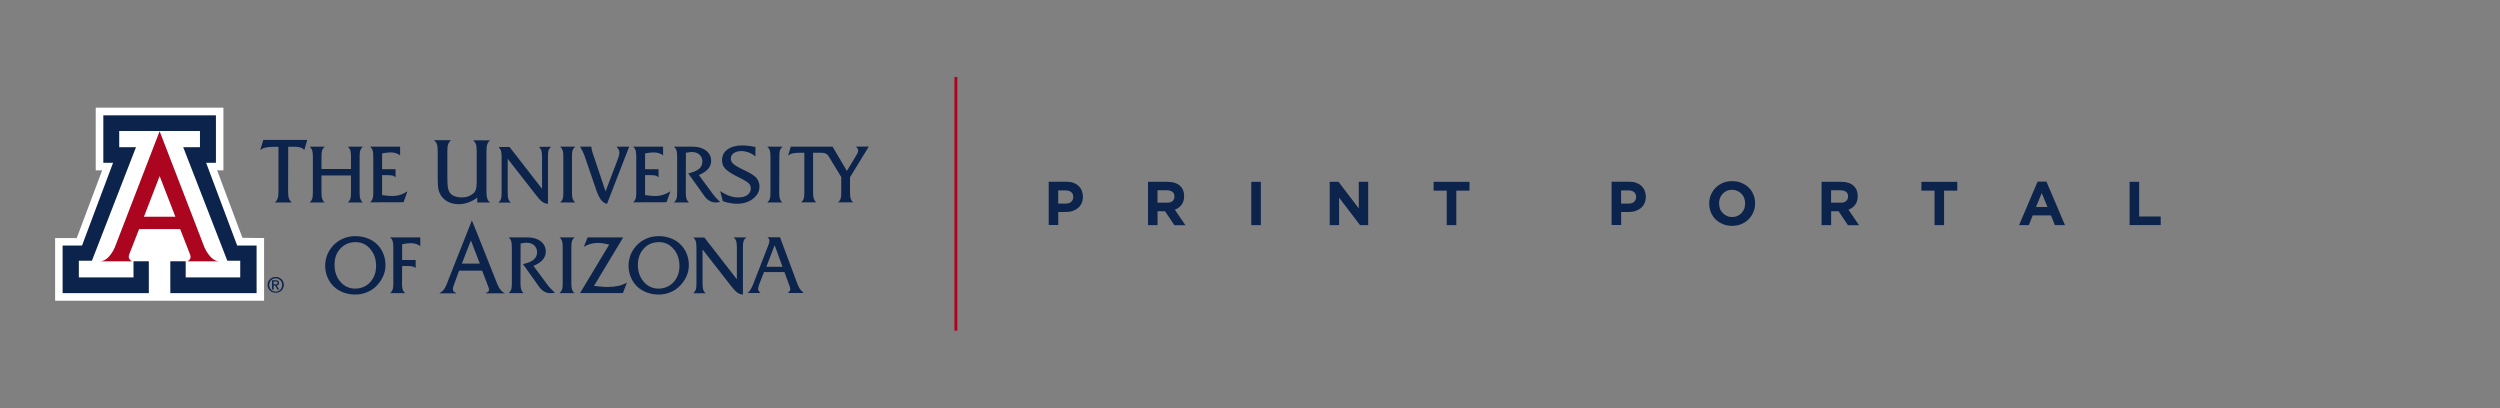 <?xml version="1.0" encoding="UTF-8"?><svg id="a" xmlns="http://www.w3.org/2000/svg" viewBox="0 0 434.06 70.88"><rect x="0" y="0" width="434.06" height="70.88" fill="#808080" stroke="none"/><defs><style>.b{fill:#fff;}.c{fill:#0c234b;}.d{fill:#ab0520;}</style></defs><rect class="d" x="165.71" y="13.36" width=".51" height="44.06"/><g><path class="c" d="M187.78,35.33c-.16,.32-.37,.6-.65,.82s-.6,.38-.96,.5c-.37,.12-.76,.16-1.18,.16h-1.25v2.26h-1.66v-7.52h3.07c.45,0,.86,.06,1.2,.19,.36,.13,.66,.3,.9,.53s.44,.5,.57,.82,.2,.67,.2,1.05v.02c0,.45-.09,.83-.24,1.16h0Zm-1.44-1.13c0-.37-.12-.66-.36-.85-.24-.2-.57-.29-.98-.29h-1.27v2.29h1.31c.42,0,.74-.1,.96-.32s.35-.49,.35-.81v-.02h-.01Z"/><path class="c" d="M203.89,39.09l-1.61-2.41h-1.3v2.41h-1.66v-7.52h3.44c.89,0,1.59,.22,2.09,.66,.5,.44,.74,1.04,.74,1.83v.02c0,.61-.15,1.1-.44,1.48-.3,.38-.68,.66-1.17,.85l1.83,2.69h-1.92Zm.02-4.98c0-.36-.12-.63-.35-.8s-.54-.27-.95-.27h-1.64v2.15h1.68c.41,0,.72-.09,.94-.29s.32-.45,.32-.78v-.02h0Z"/><path class="c" d="M217.25,39.09v-7.52h1.66v7.52h-1.66Z"/><path class="c" d="M236.14,39.09l-3.64-4.77v4.77h-1.63v-7.52h1.53l3.52,4.62v-4.62h1.63v7.52h-1.41Z"/><path class="c" d="M252.85,33.1v5.99h-1.66v-5.99h-2.28v-1.53h6.23v1.53h-2.29Z"/><path class="c" d="M285.51,35.33c-.16,.32-.37,.6-.65,.82s-.6,.38-.96,.5-.76,.16-1.18,.16h-1.25v2.26h-1.66v-7.52h3.07c.45,0,.86,.06,1.2,.19,.36,.13,.66,.3,.9,.53s.44,.5,.57,.82,.2,.67,.2,1.05v.02c0,.45-.08,.83-.24,1.16h0Zm-1.44-1.13c0-.37-.12-.66-.36-.85-.24-.2-.57-.29-.98-.29h-1.27v2.29h1.31c.42,0,.74-.1,.96-.32,.23-.22,.35-.49,.35-.81v-.02h-.01Z"/><path class="c" d="M304.42,36.84c-.2,.46-.47,.88-.83,1.24s-.78,.64-1.26,.83c-.49,.21-1.02,.3-1.6,.3s-1.11-.1-1.6-.3c-.49-.21-.9-.47-1.26-.82s-.63-.75-.82-1.23-.29-.97-.29-1.51v-.02c0-.53,.1-1.04,.3-1.51,.2-.46,.47-.88,.83-1.24s.78-.64,1.26-.83c.49-.21,1.02-.3,1.61-.3s1.11,.1,1.6,.3c.49,.21,.9,.47,1.26,.82s.63,.75,.82,1.23c.2,.47,.29,.97,.29,1.51v.02c0,.53-.1,1.03-.31,1.51h0Zm-1.42-1.52c0-.32-.06-.63-.16-.92s-.27-.53-.47-.75c-.21-.22-.44-.38-.73-.51s-.58-.19-.92-.19-.64,.06-.92,.19c-.28,.13-.51,.29-.71,.51s-.35,.46-.46,.74-.16,.58-.16,.9v.02c0,.32,.06,.63,.16,.92s.27,.53,.47,.75c.21,.21,.44,.38,.72,.51,.28,.13,.58,.19,.92,.19s.64-.06,.92-.19c.28-.12,.52-.29,.72-.51s.35-.46,.46-.74,.16-.59,.16-.9v-.02h0Z"/><path class="c" d="M320.84,39.09l-1.61-2.41h-1.3v2.41h-1.66v-7.52h3.44c.89,0,1.59,.22,2.09,.66,.5,.44,.74,1.04,.74,1.83v.02c0,.61-.15,1.1-.44,1.48-.3,.38-.68,.66-1.16,.85l1.83,2.69h-1.93Zm.03-4.98c0-.36-.12-.63-.35-.8s-.54-.27-.96-.27h-1.64v2.15h1.68c.41,0,.72-.09,.94-.29s.32-.45,.32-.78v-.02h.01Z"/><path class="c" d="M337.54,33.1v5.99h-1.66v-5.99h-2.28v-1.53h6.23v1.53h-2.29Z"/><path class="c" d="M356.78,39.09l-.68-1.69h-3.17l-.68,1.69h-1.69l3.22-7.56h1.53l3.22,7.56h-1.75Zm-2.28-5.58l-1,2.43h1.99l-1-2.43h.01Z"/><path class="c" d="M369.75,39.09v-7.52h1.66v6.02h3.74v1.49h-5.4Z"/></g><g><path class="c" d="M50.02,33.23c0,.55,.05,.95,.14,1.21s.27,.5,.48,.71h-2.91c.23-.21,.39-.45,.48-.71s.14-.66,.14-1.21v-7.74h-.86c-.59,0-1.07,.05-1.44,.14s-.66,.25-.87,.45l.54-1.78h7.62l-.5,1.75c-.16-.2-.37-.34-.62-.43-.27-.09-.59-.14-.98-.14h-1.2l-.02,7.76h0Z"/><path class="c" d="M55.82,33.44c0,.48,.04,.86,.12,1.09,.09,.23,.23,.45,.43,.62h-2.6c.2-.18,.34-.39,.43-.62s.12-.59,.12-1.09v-6.26c0-.48-.04-.86-.12-1.09s-.23-.45-.43-.62h2.6c-.2,.18-.36,.39-.43,.62-.09,.23-.12,.59-.12,1.09v2.16h5.12v-2.16c0-.48-.04-.86-.12-1.09s-.23-.45-.43-.62h2.6c-.2,.18-.34,.39-.43,.62s-.12,.59-.12,1.09v6.26c0,.48,.04,.86,.12,1.09,.09,.23,.23,.45,.43,.62h-2.6c.21-.18,.36-.39,.43-.62,.09-.23,.12-.59,.12-1.09v-2.98h-5.12v2.98h0Z"/><path class="c" d="M64.26,35.14c.2-.18,.34-.39,.43-.62s.12-.59,.12-1.09v-6.26c0-.48-.04-.86-.12-1.09s-.23-.45-.43-.62h5.21v1.53c-.23-.2-.48-.32-.77-.41-.29-.09-.61-.12-.96-.12-.2,0-.39,.02-.62,.05s-.5,.07-.78,.14v2.73h2.34v1.41c-.11-.12-.27-.23-.45-.29-.2-.05-.54-.09-1.03-.09h-.86v3.46c.36,.05,.7,.09,.98,.12s.55,.04,.77,.04c.48,0,.95-.07,1.37-.2,.43-.12,.86-.34,1.27-.61l-.66,1.89-5.8,.02h0Z"/><path class="c" d="M82.86,35.14v-.82c-.52,.37-1.03,.66-1.57,.84s-1.07,.29-1.61,.29c-.62,0-1.18-.11-1.66-.3-.48-.21-.91-.52-1.25-.93-.27-.32-.48-.71-.59-1.14-.12-.43-.18-1.02-.18-1.75v-5.08c0-.54-.05-.95-.14-1.21s-.25-.48-.48-.7h2.91c-.21,.2-.37,.43-.48,.7-.09,.25-.14,.66-.14,1.21v4.76c0,.73,.04,1.28,.11,1.64s.2,.64,.36,.86c.2,.25,.48,.45,.82,.57s.73,.2,1.21,.2c.39,0,.75-.05,1.09-.18,.34-.11,.62-.29,.89-.5,.23-.18,.39-.43,.48-.73s.14-.7,.14-1.21v-5.39c0-.57-.05-.98-.14-1.23s-.25-.48-.48-.68h2.93c-.23,.2-.39,.43-.48,.71-.09,.27-.14,.68-.14,1.2v6.99c0,.54,.05,.95,.14,1.21s.25,.5,.48,.7l-2.21-.02h0Z"/><path class="c" d="M95.69,25.47c-.21,.18-.36,.39-.43,.62-.09,.23-.12,.59-.12,1.09v8.21c-.34-.02-.64-.12-.95-.32-.3-.21-.68-.61-1.12-1.2l-4.92-6.3v5.89c0,.5,.04,.87,.12,1.11s.23,.43,.43,.61h-2.16c.2-.18,.34-.39,.43-.62s.12-.59,.12-1.09v-6.24c0-.48-.04-.86-.12-1.09s-.23-.45-.43-.62h1.93l5.64,7.26v-5.57c0-.48-.04-.86-.12-1.09s-.23-.45-.43-.62l2.14-.02h0Z"/><path class="c" d="M99.31,33.44c0,.48,.04,.86,.12,1.09,.09,.23,.23,.45,.43,.62h-2.6c.21-.18,.36-.39,.43-.62,.09-.23,.12-.59,.12-1.09v-6.26c0-.48-.04-.86-.12-1.09s-.23-.45-.43-.62h2.6c-.21,.18-.36,.39-.43,.62-.09,.23-.12,.59-.12,1.09v6.26h0Z"/><path class="c" d="M105.39,35.4c-.41-.11-.75-.34-1.03-.7s-.55-.89-.8-1.61l-1.93-5.64c-.16-.46-.3-.84-.45-1.14-.14-.29-.3-.57-.46-.84h1.96c.02,.16,.02,.3,.05,.45,.02,.14,.05,.27,.09,.39l2.32,6.92,2.19-5.76c.07-.18,.11-.36,.16-.54,.04-.18,.05-.34,.05-.5,0-.12-.04-.27-.11-.41s-.2-.32-.37-.55h2.18l-3.85,9.92h0Z"/><path class="c" d="M109.92,35.14c.2-.18,.34-.39,.43-.62s.12-.59,.12-1.09v-6.26c0-.48-.04-.86-.12-1.09s-.23-.45-.43-.62h5.21v1.53c-.23-.2-.48-.32-.77-.41s-.61-.12-.96-.12c-.18,0-.39,.02-.62,.05s-.5,.07-.78,.14v2.73h2.34v1.41c-.11-.12-.27-.23-.45-.29s-.54-.09-1.03-.09h-.86v3.46c.36,.05,.7,.09,.98,.12s.55,.04,.77,.04c.48,0,.95-.07,1.37-.2s.86-.34,1.27-.61l-.66,1.89-5.8,.02h0Z"/><path class="c" d="M119.07,33.44c0,.48,.04,.86,.12,1.09,.09,.23,.23,.45,.43,.62h-2.6c.2-.18,.34-.39,.43-.62s.12-.59,.12-1.09v-6.26c0-.48-.04-.86-.12-1.09s-.23-.45-.43-.62h3.3c.95,0,1.69,.23,2.28,.68,.57,.46,.87,1.05,.87,1.78,0,.54-.18,1-.52,1.39-.36,.41-.89,.77-1.62,1.07l2.48,3.35c.14,.2,.32,.41,.54,.64,.2,.23,.45,.46,.7,.7l-.73,.07h-.12c-.34,0-.68-.09-1.02-.29-.32-.18-.61-.45-.84-.77l-2.84-3.98c.84-.2,1.46-.45,1.86-.78s.59-.77,.59-1.28c0-.48-.16-.89-.5-1.2-.34-.3-.77-.46-1.32-.46-.12,0-.27,.02-.45,.04s-.37,.05-.59,.09l-.02,6.92h0Z"/><path class="c" d="M125.49,34.92l-.45-1.75c.55,.37,1.09,.66,1.61,.84s1.03,.27,1.55,.27c.66,0,1.18-.14,1.57-.43s.59-.66,.59-1.11c0-.12-.02-.27-.05-.39s-.09-.25-.18-.37c-.18-.27-.75-.64-1.75-1.14-.25-.12-.45-.21-.59-.29-.93-.48-1.57-.91-1.91-1.3s-.52-.87-.52-1.43c0-.78,.32-1.41,.95-1.87s1.5-.7,2.59-.7c.32,0,.66,.02,1.03,.07,.37,.04,.78,.11,1.23,.2v1.62c-.39-.3-.78-.54-1.2-.68-.39-.14-.8-.23-1.25-.23-.54,0-.98,.12-1.32,.36s-.5,.55-.5,.93c0,.34,.12,.64,.39,.89,.25,.27,.84,.61,1.75,1.05,.05,.02,.12,.05,.23,.11,.77,.36,1.34,.7,1.71,.98,.29,.21,.5,.5,.66,.82s.23,.66,.23,1.02c0,.84-.37,1.53-1.12,2.12-.75,.57-1.68,.87-2.8,.87-.36,0-.75-.04-1.16-.12-.36-.04-.82-.16-1.3-.34h.01Z"/><path class="c" d="M135.29,33.44c0,.48,.04,.86,.12,1.09,.09,.23,.23,.45,.43,.62h-2.62c.21-.18,.36-.39,.43-.62,.09-.23,.12-.59,.12-1.09v-6.26c0-.48-.04-.86-.12-1.09s-.23-.45-.43-.62h2.64c-.21,.18-.36,.39-.43,.62-.09,.23-.12,.59-.12,1.09l-.02,6.26h0Z"/><path class="c" d="M81.76,41.74l-1.57,4.03h3.12l-1.55-4.03h0Zm.18-3.44l.86,2.1,3.26,8.21c.36,.91,.64,1.8,1.53,2.27v.05h-3.23v-.05c.77-.36,.64-.52,.21-1.64l-.86-2.25h-4l-.82,2.25c-.34,.89-.45,1.36,.32,1.64v.05h-2.89v-.05c.91-.46,1.18-1.36,1.52-2.27l4.05-10.24v-.07h.05Z"/><path class="c" d="M61.73,42.04c-1.05,0-1.93,.37-2.62,1.11-.7,.73-1.03,1.68-1.03,2.84s.34,2.16,1.02,2.94,1.53,1.18,2.55,1.18,1.93-.37,2.62-1.11c.68-.75,1.03-1.69,1.03-2.84s-.34-2.16-1.02-2.94c-.68-.8-1.53-1.18-2.55-1.18h0Zm-.05,9.1c-.73,0-1.41-.12-2.05-.36s-1.2-.57-1.66-1.02c-.48-.46-.86-1.02-1.12-1.64s-.39-1.28-.39-1.98c0-.54,.09-1.07,.25-1.59s.41-.98,.73-1.43c.5-.68,1.11-1.21,1.86-1.57,.73-.37,1.53-.55,2.39-.55,.73,0,1.43,.12,2.07,.36,.64,.23,1.2,.57,1.66,1.02,.5,.46,.87,1.02,1.12,1.64,.27,.64,.39,1.32,.39,2.05,0,.68-.14,1.34-.45,1.98-.29,.64-.71,1.21-1.23,1.71-.48,.45-1.02,.78-1.62,1.02-.59,.23-1.25,.36-1.94,.36h-.01Z"/><path class="c" d="M69.79,49.19c0,.48,.04,.86,.12,1.09s.23,.45,.45,.62h-2.62c.2-.18,.34-.39,.43-.62s.12-.59,.12-1.09v-6.26c0-.48-.04-.86-.12-1.09s-.23-.45-.43-.62h5.23v1.53c-.23-.2-.48-.32-.77-.41-.29-.09-.61-.12-.96-.12-.2,0-.39,.02-.64,.05-.23,.04-.5,.07-.78,.14v2.73h2.35v1.41c-.11-.12-.27-.23-.45-.27-.2-.05-.54-.09-1.03-.09h-.87l-.02,3h-.01Z"/><path class="c" d="M90.37,49.19c0,.48,.04,.84,.12,1.09,.09,.23,.23,.45,.43,.62h-2.6c.2-.18,.34-.39,.43-.62s.12-.59,.12-1.09v-6.26c0-.48-.04-.86-.12-1.09s-.23-.45-.43-.62h3.3c.95,0,1.69,.23,2.28,.68,.57,.46,.86,1.05,.86,1.78,0,.54-.18,1-.52,1.41s-.89,.77-1.62,1.07l2.48,3.35c.14,.2,.32,.41,.54,.62s.45,.45,.71,.7l-.73,.07h-.12c-.34,0-.68-.09-1.02-.29-.34-.18-.61-.45-.84-.77l-2.84-3.98c.84-.2,1.46-.45,1.86-.78,.39-.34,.59-.77,.59-1.28,0-.48-.16-.89-.5-1.2s-.77-.46-1.32-.46c-.12,0-.27,.02-.45,.04s-.37,.05-.59,.09l-.02,6.92h0Z"/><path class="c" d="M99.2,49.19c0,.48,.04,.86,.12,1.09s.23,.45,.43,.62h-2.6c.2-.18,.34-.39,.43-.62s.12-.59,.12-1.09v-6.26c0-.48-.04-.84-.12-1.09-.09-.23-.23-.45-.43-.62h2.6c-.21,.18-.36,.39-.43,.62-.09,.23-.12,.59-.12,1.09v6.26h0Z"/><path class="c" d="M108.85,49.08l-.7,1.8h-7.44l5.07-8.42c-.37-.09-.73-.16-1.07-.21s-.64-.07-.93-.07c-.43,0-.82,.05-1.21,.16s-.78,.27-1.2,.5l.66-1.62h6.17l-5.07,8.42c.57,.07,1.03,.11,1.43,.14,.37,.04,.71,.04,1,.04,.66,0,1.27-.07,1.8-.18,.54-.11,1.03-.32,1.48-.55h0Z"/><path class="c" d="M114.4,42.04c-1.07,0-1.94,.37-2.62,1.11s-1.03,1.68-1.03,2.84,.34,2.16,1.02,2.94,1.53,1.18,2.55,1.18,1.93-.37,2.62-1.11c.68-.75,1.03-1.69,1.03-2.84s-.34-2.16-1.02-2.94c-.7-.8-1.53-1.18-2.55-1.18h0Zm-.05,9.1c-.73,0-1.41-.12-2.05-.36s-1.2-.57-1.66-1.02c-.48-.46-.86-1.02-1.12-1.64s-.39-1.28-.39-1.98c0-.54,.09-1.07,.25-1.59s.41-.98,.73-1.43c.5-.68,1.12-1.21,1.86-1.57,.73-.37,1.53-.55,2.39-.55,.75,0,1.43,.12,2.07,.36,.64,.23,1.2,.57,1.66,1.02,.5,.46,.87,1.02,1.12,1.64,.27,.64,.39,1.32,.39,2.05,0,.68-.14,1.34-.45,1.98-.29,.64-.71,1.21-1.23,1.71-.48,.45-1.02,.78-1.62,1.02-.61,.23-1.25,.36-1.94,.36h0Z"/><path class="c" d="M129.54,41.24c-.21,.18-.36,.39-.43,.62-.09,.23-.12,.59-.12,1.09v8.19c-.34-.02-.64-.12-.95-.32-.3-.21-.68-.61-1.12-1.18l-4.94-6.33v5.89c0,.5,.04,.87,.12,1.11s.21,.43,.43,.61h-2.16c.2-.18,.34-.39,.43-.62s.12-.59,.12-1.09v-6.26c0-.48-.04-.84-.12-1.09-.09-.23-.23-.45-.43-.62h1.93l5.64,7.26v-5.57c0-.48-.05-.84-.12-1.09-.09-.23-.23-.45-.43-.62h2.16v.04h0v-.02Z"/><path class="c" d="M133.06,46.32h2.8l-1.36-3.75-1.44,3.75h0Zm-1.3,3.26c-.04,.09-.07,.2-.09,.3s-.04,.21-.04,.32c0,.09,.04,.2,.09,.3,.07,.11,.18,.23,.32,.37h-2.25c.18-.12,.36-.3,.5-.54s.3-.54,.46-.93l2.68-6.9c.05-.12,.09-.25,.12-.37s.04-.23,.04-.34-.02-.21-.07-.3-.14-.18-.27-.29h2.18l3.03,8.12c.14,.37,.29,.66,.46,.89,.16,.23,.37,.45,.62,.66h-2.73l.04-.04c.25-.27,.37-.46,.37-.59,0-.14-.05-.36-.16-.66-.02-.05-.02-.09-.04-.11l-.82-2.23h-3.55l-.91,2.32h0l.02,.02Z"/><path class="c" d="M144.56,25.47l2.48,4.21,1.66-2.75c.11-.16,.18-.32,.23-.46s.07-.25,.07-.36-.04-.21-.11-.32-.16-.21-.3-.34h2.25l-3.26,5.33v2.64c0,.48,.04,.86,.12,1.09s.23,.45,.43,.62h-2.62c.21-.18,.36-.39,.43-.62,.09-.23,.12-.59,.12-1.09v-2.68l-2.23-3.67c-.23-.34-.39-.37-.61-.46-.23-.09-.62-.09-.98-.09h-1.07v6.9c0,.48,.04,.86,.12,1.09,.09,.23,.23,.45,.43,.62h-2.62c.2-.18,.36-.39,.43-.62,.09-.23,.12-.59,.12-1.09v-6.9h-.77c-.54,0-.96,.04-1.28,.12s-.59,.21-.78,.41l.48-1.59h7.26Z"/><polygon class="b" points="38.79 18.69 38.79 29.57 37.7 29.57 42.09 41.29 45.85 41.33 45.85 52.21 9.57 52.21 9.57 41.33 13.32 41.34 17.74 29.57 16.62 29.57 16.62 18.69 38.79 18.69"/><polyline class="c" points="27.71 22.74 34.72 22.74 34.72 25.56 31.81 25.56 39.47 45.27 41.71 45.27 41.71 48.16 32.24 48.16 32.24 45.36 29.57 45.36 29.57 50.89 44.55 50.89 44.55 42.63 41.18 42.63 35.79 28.27 37.49 28.27 37.49 20.03 27.71 20.03 27.71 20.03 17.94 20.03 17.94 28.27 19.63 28.27 14.24 42.63 10.87 42.63 10.87 50.89 25.84 50.89 25.84 45.36 23.18 45.36 23.18 48.16 13.69 48.16 13.69 45.27 15.96 45.27 23.61 25.56 20.7 25.56 20.7 22.74 27.71 22.74"/><path class="c" d="M48.87,48.48c.27,.27,.41,.59,.41,.98s-.14,.71-.41,.98-.61,.39-1,.39-.73-.12-1-.39-.41-.59-.41-.98,.14-.71,.41-.98,.61-.39,1-.39c.39-.02,.73,.14,1,.39h0Zm-.2,.18c-.21-.21-.48-.34-.8-.34s-.59,.11-.8,.34c-.21,.21-.32,.5-.32,.82s.11,.59,.32,.82c.21,.21,.48,.34,.8,.34s.59-.11,.8-.34c.21-.21,.32-.5,.32-.82,.02-.34-.11-.61-.32-.82h0Zm-1.41,0h.64c.18,0,.3,.04,.41,.11,.09,.07,.14,.18,.14,.32s-.05,.27-.14,.36c-.07,.07-.16,.11-.29,.12l.46,.7h-.29l-.41-.7h-.27v.7h-.27v-1.61h.02Zm.25,.71h.34c.12,0,.2-.02,.27-.07,.05-.04,.09-.11,.09-.2,0-.07-.04-.14-.09-.18s-.14-.05-.27-.05h-.34v.5h0Z"/><path class="d" d="M27.71,22.77l7.78,20.16s1,2.44,2.6,2.44h-5.65s.29,.04,.57-.43c.16-.27,.02-.68,.02-.68l-1.75-4.49h-7.13l-1.75,4.49s-.12,.41,.04,.68c.29,.46,.57,.43,.57,.43h-5.67c1.62,0,2.6-2.44,2.6-2.44l7.78-20.16m-.02,14.86h2.75l-2.73-7.06-2.73,7.06h2.71Z"/></g></svg>